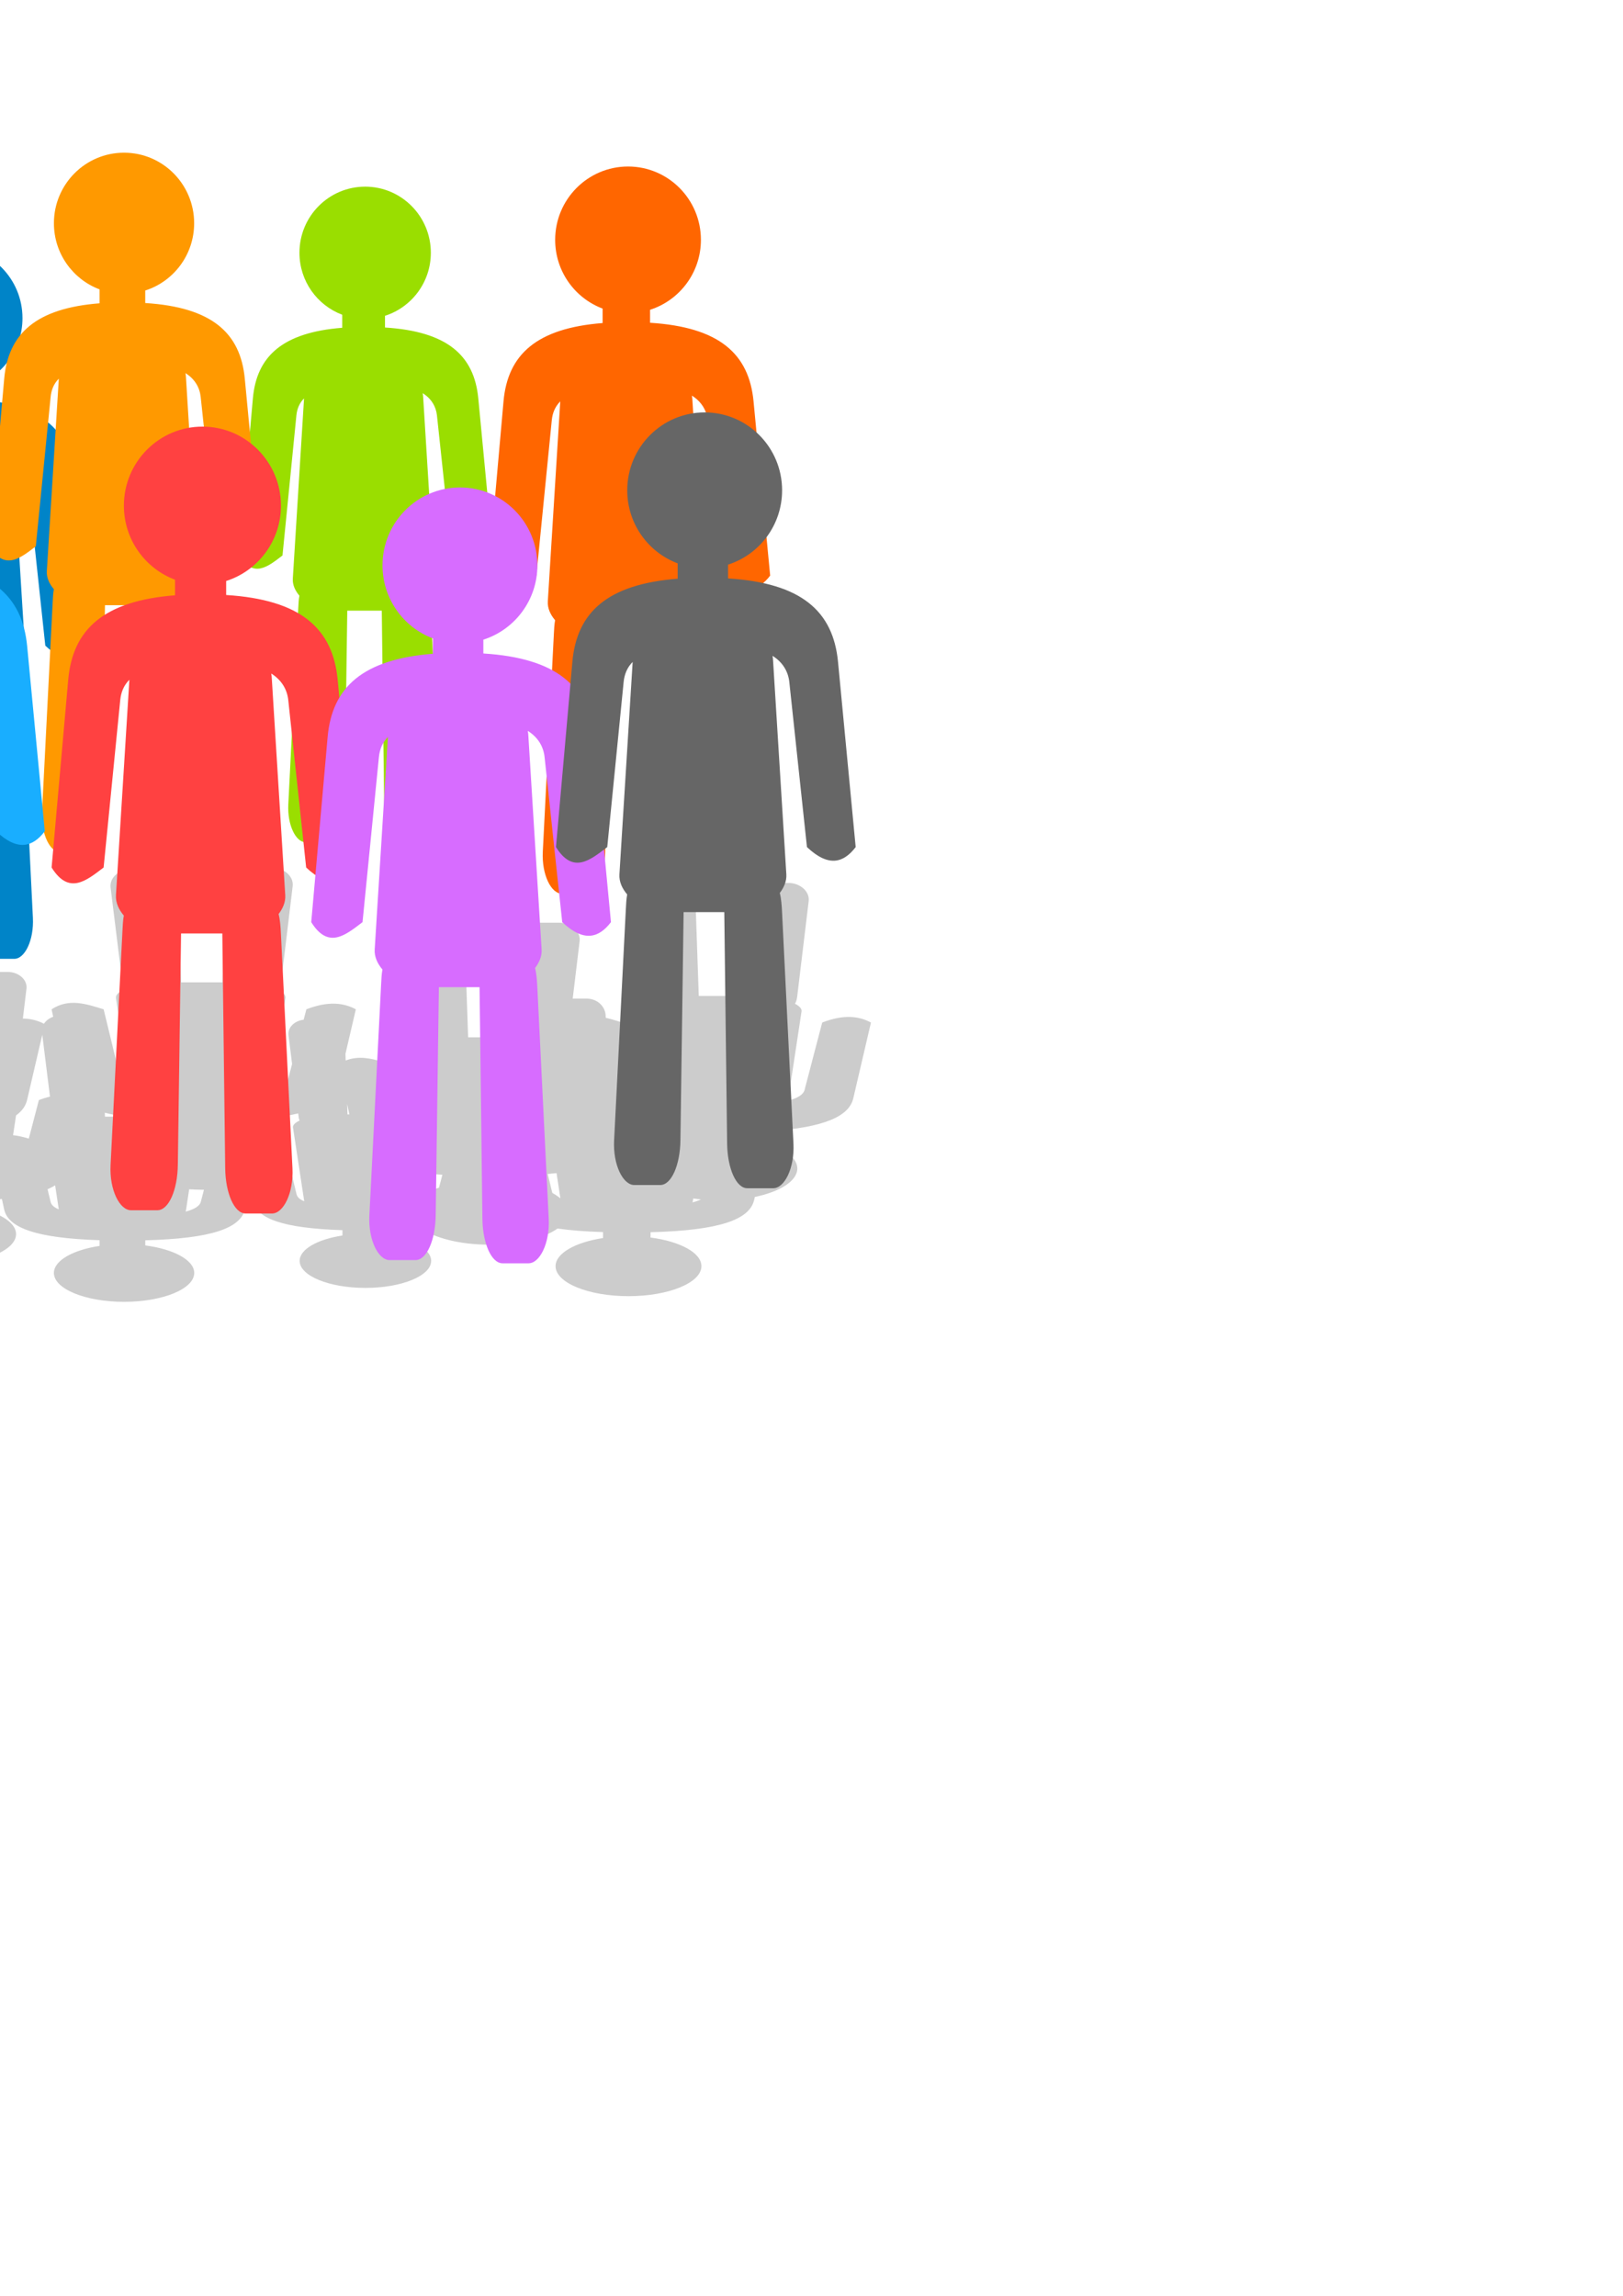 <?xml version="1.0" encoding="UTF-8" standalone="no"?>
<!-- Created with Inkscape (http://www.inkscape.org/) -->

<svg
   xmlns:dc="http://purl.org/dc/elements/1.1/"
   xmlns:cc="http://creativecommons.org/ns#"
   xmlns:rdf="http://www.w3.org/1999/02/22-rdf-syntax-ns#"
   xmlns:svg="http://www.w3.org/2000/svg"
   xmlns="http://www.w3.org/2000/svg"
   xmlns:sodipodi="http://sodipodi.sourceforge.net/DTD/sodipodi-0.dtd"
   xmlns:inkscape="http://www.inkscape.org/namespaces/inkscape"
   width="210mm"
   height="297mm"
   viewBox="0 0 210 297"
   version="1.1"
   id="svg5663"
   inkscape:version="0.92.2 (5c3e80d, 2017-08-06)"
   sodipodi:docname="Community.svg">
  <defs
     id="defs5657">
    <clipPath
       clipPathUnits="userSpaceOnUse"
       id="clipPath42-49-5">
      <path
         inkscape:connector-curvature="0"
         d="M 0,367 H 382 V 0 H 0 Z"
         id="path44-5-0" />
    </clipPath>
    <clipPath
       id="_clip1">
      <rect
         id="rect93"
         height="39"
         width="38"
         y="0"
         x="0" />
    </clipPath>
    <clipPath
       id="_clip2">
      <rect
         id="rect96"
         height="38"
         width="38"
         y="0.417"
         x="0" />
    </clipPath>
    <filter
       id="a">
      <feGaussianBlur
         id="feGaussianBlur10"
         stdDeviation="12.372" />
    </filter>
  </defs>
  <sodipodi:namedview
     id="base"
     pagecolor="#ffffff"
     bordercolor="#666666"
     borderopacity="1.0"
     inkscape:pageopacity="0.0"
     inkscape:pageshadow="2"
     inkscape:zoom="0.98994949"
     inkscape:cx="35.71341"
     inkscape:cy="583.77211"
     inkscape:document-units="mm"
     inkscape:current-layer="layer1"
     showgrid="false"
     inkscape:window-width="1914"
     inkscape:window-height="2019"
     inkscape:window-x="-10"
     inkscape:window-y="0"
     inkscape:window-maximized="0" />
  <g
     inkscape:label="Ebene 1"
     inkscape:groupmode="layer"
     id="layer1">
    <g
       style="display:inline;opacity:1"
       id="g50"
       transform="matrix(0.301,0,0,0.301,-61.26,-124.462)">
      <path
         id="path15"
         d="m 182.64,519.49 c -16.874,0 -30.558,13.763 -30.558,30.741 0,13.206 8.278,24.464 19.895,28.816 v 6.061 c -27.704,2.163 -39.816,13.206 -41.555,32.851 l -6.466,73.033 c 6.746,10.808 13.492,5.143 20.237,0 l 6.466,-65.131 c 0.291,-2.931 1.316,-5.67 3.559,-7.91 l -5.223,83.823 c -0.181,2.908 1.121,5.622 3.057,7.912 -0.336,1.806 -0.421,3.788 -0.526,5.864 l -4.629,91.151 c -0.495,9.745 3.55,17.617 7.963,17.617 h 10.243 c 4.413,0 7.827,-7.858 7.963,-17.617 l 1.255,-90.052 h 16.053 c 0,0.004 -6e-5,0.007 0,0.01 l 1.121,91.316 c 0.12,9.758 3.55,17.617 7.963,17.617 h 10.243 c 4.413,0 8.443,-7.872 7.963,-17.617 l -4.496,-91.316 c -0.136,-2.752 -0.325,-5.332 -0.896,-7.563 1.644,-2.161 2.751,-4.661 2.586,-7.323 l -5.223,-84.151 c -0.044,-0.71 -0.081,-1.406 -0.233,-2.085 4.071,2.53 6.192,6.237 6.629,10.323 l 6.963,65.131 c 8.539,8.064 14.464,6.233 19.227,0 l -6.963,-73.033 c -1.912,-20.058 -14.467,-31.149 -43.389,-32.969 v -5.447 c 12.361,-3.938 21.318,-15.572 21.318,-29.312 0,-16.979 -13.676,-30.741 -30.55,-30.741 z"
         inkscape:connector-curvature="0"
         style="fill:#0084c8" />
      <path
         id="path17"
         d="m 216.22,761.93 c -17.747,0 -31.549,15.745 -32.031,35.265 l -4.5,182.66 h -64.562 l -5.031,-180.15 c -0.547,-19.52 -14.285,-35.227 -32.031,-35.227 h -41.188 c -17.747,0 -33.99,15.735 -32,35.227 l 18.594,182.36 c 0.424,4.155 0.773,8.118 2.125,11.73 -7.787,4.581 -13.01,10.036 -12.281,15.852 l 21,167.67 c -9.019,-4.482 -13.142,-9.951 -14.312,-15.815 l -26,-130.3 c -27.125,-10.288 -54.25,-21.62 -81.375,0 l 2.531,14.166 c -6.085,2.618 -11.28,7.295 -14.438,13.229 -9.562,-5.966 -20.306,-9.693 -32.969,-9.819 l 5.625,-56.776 c 1.746,-17.643 -12.938,-31.892 -29,-31.892 h -37.25 c -5.997,0 -11.504,1.991 -16.062,5.396 l 13.562,-136.82 c 1.902,-19.22 -14.097,-34.778 -31.594,-34.778 h -40.594 c -17.497,0 -31.087,15.532 -31.562,34.778 l -3.438,138.66 c -4.416,-3.107 -9.669,-4.909 -15.375,-4.909 h -37.25 c -4.65,0 -9.193,1.21 -13.25,3.335 l -3.75,-134.58 c -0.539,-19.246 -14.097,-34.778 -31.594,-34.778 h -40.594 c -17.497,0 -33.524,15.559 -31.562,34.778 l 18.344,179.77 c 0.418,4.096 0.761,7.982 2.094,11.543 -7.677,4.517 -12.843,9.893 -12.125,15.627 l 19.5,155.86 c -2.731,0.657 -5.456,1.575 -8.188,2.811 -2.627,-2.808 -4.095,-5.832 -4.719,-8.957 l -25.625,-128.47 c -26.744,-10.143 -53.506,-21.316 -80.25,0 l 25.625,144.06 c 4.873,27.384 30.336,46.272 83.594,56.514 l 9.938,55.876 c -4.922,6.599 -7.656,13.715 -7.656,21.174 0,33.487 54.258,60.636 121.16,60.636 11.817,0 23.235,-0.857 34.031,-2.436 2.414,0.116 4.83,0.241 7.312,0.337 v 10.98 c -42.281,7.881 -72.406,28.256 -72.406,52.166 0,30.741 49.806,55.652 111.22,55.652 61.414,0 111.19,-24.91 111.19,-55.652 0,-24.878 -32.608,-45.935 -77.594,-53.066 v -9.856 c 20.766,-0.65 39.18,-1.982 55.469,-3.935 l 3.5,19.75 c 6.244,35.085 49.702,54.823 149.16,58.687 v 10.83 c -41.706,7.774 -71.406,27.869 -71.406,51.454 0,30.323 49.11,54.902 109.69,54.902 60.58,0 109.69,-24.579 109.69,-54.902 0,-24.54 -32.157,-45.32 -76.531,-52.354 v -9.744 c 103.83,-3.25 148.88,-23.052 155.75,-58.874 l 8,-41.711 4.688,26.346 c 5.851,32.875 46.592,51.357 139.78,54.977 v 10.156 c -39.079,7.284 -66.906,26.132 -66.906,48.231 0,28.413 46.019,51.417 102.78,51.417 56.761,0 102.78,-23.004 102.78,-51.417 0,-22.994 -30.14,-42.465 -71.719,-49.056 v -9.144 c 21.028,-0.658 39.484,-2.019 55.562,-4.122 21.002,18.837 61.22,31.555 107.38,31.555 v 0.037 c 45.471,2e-4 85.135,-12.388 106.38,-30.768 19.76,3.453 43.302,5.704 71.094,6.783 v 11.28 c -43.348,8.08 -74.219,28.964 -74.219,53.478 0,31.518 51.068,57.076 114.03,57.076 62.962,0 113.97,-25.558 113.97,-57.076 0,-25.506 -33.41,-47.104 -79.531,-54.415 v -10.118 c 107.92,-3.378 154.77,-23.965 161.91,-61.198 l 1.125,-5.846 c 39.384,-10.007 66.375,-30.491 66.375,-54.115 0,-19.478 -18.33,-36.802 -46.844,-47.894 l 4.438,-23.048 c 84.96,-7.301 123.33,-28.291 129.91,-62.622 l 27.625,-144.06 c -18.881,-12.293 -42.366,-15.904 -76.219,0 l -27.625,128.47 c -1.732,8.058 -10.14,15.359 -26.281,20.349 0.603,-1.338 0.763,-2.685 0.938,-4.085 l 20.687,-165.98 c 0.655,-5.25 -3.732,-10.204 -10.25,-14.466 2.263,-4.4 3.025,-9.487 3.563,-14.915 l 17.812,-180.07 c 1.902,-19.22 -14.065,-34.778 -31.562,-34.778 h -40.594 c -17.497,0 -31.119,15.532 -31.594,34.778 l -4.438,180.07 c -1.7e-4,0.01 0,0.023 0,0.037 h -63.625 l -5,-177.6 c -0.539,-19.246 -14.065,-34.778 -31.562,-34.778 h -40.594 c -17.497,0 -33.556,15.559 -31.594,34.778 l 18.375,179.77 c 0.418,4.096 0.73,7.981 2.062,11.542 -7.677,4.517 -12.812,9.893 -12.094,15.628 l 12.562,100.47 c -5.389,-3.466 -11.147,-6.268 -17.406,-8.095 l -14.219,-71.128 c -8.649,-3.281 -17.288,-6.632 -25.938,-8.994 l -0.094,-3.785 c -0.507,-18.114 -13.251,-32.679 -29.719,-32.679 h -21.812 l 10.812,-109.13 c 1.929,-19.494 -14.285,-35.227 -32.031,-35.227 h -41.188 c -17.747,0 -31.518,15.707 -32,35.227 l -4.531,182.69 h -64.531 l -5.062,-180.15 c -0.547,-19.52 -14.253,-35.227 -32,-35.227 h -41.188 c -17.747,0 -34.021,15.735 -32.031,35.227 l 14.719,144.47 h -8.406 c -14.846,0 -26.378,13.164 -26.781,29.494 l -1.312,53.403 c -19.781,-7.262 -39.563,-12.65 -59.344,-2.998 l -0.344,-12.779 16.219,-84.658 c -19.151,-12.469 -42.977,-16.131 -77.312,0 l -4.281,19.862 c -13.563,1.691 -25.202,14.157 -23.656,29.306 l 5.594,54.827 -5.656,26.308 c -1.756,8.173 -10.285,15.587 -26.656,20.649 0.612,-1.357 0.76,-2.777 0.938,-4.197 l 21,-168.3 c 0.664,-5.325 -3.795,-10.331 -10.406,-14.653 2.295,-4.463 3.049,-9.634 3.594,-15.14 l 18.094,-182.66 c 1.929,-19.494 -14.285,-35.265 -32.031,-35.265 h -41.188 z m -318.12,317.61 12.031,117.67 c -5.443,1.563 -11.198,3.708 -17.344,6.596 l -15.75,73.265 c -8.206,-2.977 -16.419,-5.516 -24.625,-6.483 l 4.688,-37.663 c 9.538,-8.387 15.121,-18.22 17.281,-29.494 l 23.719,-123.9 z m 938.47,57.263 7.125,57.113 -0.125,5.959 c -8.226,-4.325 -12.045,-9.534 -13.156,-15.103 l -1.562,-7.795 7.719,-40.174 z m -461.94,74.502 3.531,19.75 h -2.969 l -0.562,-19.75 z m -378.78,16.527 c 9.23,2.895 19.642,5.385 31.344,7.495 H -3.931 l -0.219,-7.495 z m 302.28,1.312 0.375,3.748 c 0.354,3.476 0.65,6.798 1.781,9.819 -6.514,3.833 -10.891,8.363 -10.281,13.229 l 17.562,140.31 c -7.545,-3.749 -10.99,-8.361 -11.969,-13.266 l -21.75,-108.98 c -16.279,-6.174 -32.565,-12.796 -48.844,-9.369 -11.58,-4.612 -24.845,-8.205 -39.281,-10.493 v -10.905 c 48.278,-1.511 85.165,-6.231 112.41,-14.091 z m -679.34,38.862 c 1.568,0.069 3.093,0.163 4.688,0.225 v 11.955 c -0.735,0.137 -1.459,0.269 -2.188,0.412 z m 1083.2,74.652 6,48.119 c -3.523,-3.679 -7.741,-7.152 -12.594,-10.381 -0.106,-0.385 -0.204,-0.773 -0.281,-1.162 l -6.969,-34.928 c 4.765,-0.502 9.39,-1.053 13.844,-1.649 z m -201.34,0.899 c 7.239,0.858 14.857,1.583 22.875,2.211 l -5.25,24.434 c -8.577,3.6 -16.154,7.772 -22.5,12.404 l 4.875,-39.05 z m -582.47,22.336 5.719,45.72 c -8.052,-4.001 -11.705,-8.894 -12.75,-14.128 l -4.812,-24.172 c 4.425,-2.299 8.387,-4.779 11.844,-7.42 z m 209.53,7.495 c 6.794,0.583 13.78,0.899 20.906,0.899 0.745,0 1.477,-0.031 2.219,-0.037 l -5,23.235 c -1.569,7.296 -9.197,13.919 -23.812,18.438 0.546,-1.212 0.686,-2.48 0.844,-3.748 l 4.844,-38.787 z m 787.91,17.501 c 3.91,0.715 7.914,1.323 12,1.836 -3.576,2.114 -7.998,4.016 -13.312,5.659 0.568,-1.259 0.711,-2.543 0.875,-3.86 l 0.438,-3.635 z"
         transform="matrix(0.275,0,0,0.226,249.72,614.24)"
         inkscape:connector-curvature="0"
         style="fill:#cccccc;filter:url(#a)" />
      <path
         id="path19"
         d="m 473.5,485.06 c -17.3,0 -31.33,14.11 -31.33,31.517 0,13.539 8.487,25.081 20.398,29.544 v 6.214 c -28.403,2.218 -40.821,13.54 -42.604,33.681 l -6.629,74.876 c 6.916,11.081 13.832,5.273 20.748,0 l 6.629,-66.775 c 0.298,-3.005 1.349,-5.813 3.649,-8.11 l -5.354,85.939 c -0.186,2.981 1.149,5.764 3.134,8.112 -0.345,1.851 -0.432,3.883 -0.54,6.012 l -4.746,93.453 c -0.507,9.991 3.639,18.062 8.164,18.062 h 10.502 c 4.525,0 8.025,-8.057 8.164,-18.062 l 1.286,-92.326 h 16.458 c 0,0.005 -5e-5,0.007 0,0.01 l 1.15,93.621 c 0.123,10.004 3.639,18.062 8.164,18.062 h 10.502 c 4.525,0 8.656,-8.071 8.164,-18.062 l -4.609,-93.621 c -0.139,-2.822 -0.333,-5.466 -0.919,-7.754 1.686,-2.215 2.821,-4.779 2.651,-7.508 l -5.354,-86.275 c -0.045,-0.728 -0.083,-1.442 -0.239,-2.137 4.174,2.594 6.349,6.395 6.797,10.583 l 7.139,66.775 c 8.755,8.267 14.829,6.39 19.713,0 l -7.139,-74.876 c -1.961,-20.564 -14.832,-31.935 -44.484,-33.801 v -5.585 c 12.673,-4.038 21.856,-15.965 21.856,-30.052 0,-17.407 -14.021,-31.517 -31.322,-31.517 z"
         inkscape:connector-curvature="0"
         style="fill:#ff6600" />
      <path
         id="path21"
         d="m 360.49,493.72 c -15.596,0 -28.244,12.72 -28.244,28.413 0,12.206 7.651,22.611 18.389,26.634 v 5.602 c -25.606,2 -36.8,12.206 -38.408,30.363 l -5.976,67.502 c 6.235,9.989 12.47,4.754 18.705,0 l 5.976,-60.198 c 0.269,-2.709 1.217,-5.24 3.29,-7.311 l -4.827,77.475 c -0.167,2.687 1.036,5.196 2.826,7.313 -0.311,1.669 -0.389,3.501 -0.487,5.42 l -4.279,84.249 c -0.457,9.006 3.281,16.283 7.36,16.283 h 9.467 c 4.079,0 7.234,-7.264 7.36,-16.283 l 1.16,-83.233 h 14.837 c 0,0.004 -6e-5,0.007 0,0.008 l 1.036,84.4 c 0.111,9.019 3.281,16.283 7.36,16.283 h 9.467 c 4.079,0 7.804,-7.276 7.36,-16.283 l -4.155,-84.4 c -0.125,-2.544 -0.301,-4.928 -0.828,-6.99 1.52,-1.997 2.543,-4.308 2.39,-6.768 l -4.827,-77.778 c -0.041,-0.656 -0.075,-1.3 -0.215,-1.927 3.763,2.339 5.723,5.765 6.127,9.541 l 6.436,60.198 c 7.892,7.453 13.369,5.761 17.771,0 l -6.436,-67.502 c -1.768,-18.539 -13.371,-28.79 -40.103,-30.472 v -5.035 c 11.425,-3.64 19.703,-14.393 19.703,-27.092 0,-15.693 -12.64,-28.413 -28.237,-28.413 z"
         inkscape:connector-curvature="0"
         style="fill:#9ade00" />
      <path
         id="path23"
         d="m 256.84,479.12 c -16.645,0 -30.143,13.576 -30.143,30.324 0,13.026 8.165,24.131 19.625,28.425 v 5.978 c -27.327,2.134 -39.274,13.027 -40.99,32.405 l -6.378,72.04 c 6.654,10.661 13.308,5.073 19.962,0 l 6.378,-64.246 c 0.287,-2.891 1.298,-5.593 3.511,-7.803 l -5.152,82.683 c -0.179,2.868 1.105,5.546 3.016,7.805 -0.332,1.781 -0.415,3.736 -0.519,5.785 l -4.566,89.913 c -0.488,9.612 3.502,17.378 7.855,17.378 h 10.104 c 4.354,0 7.721,-7.752 7.855,-17.378 l 1.238,-88.829 h 15.835 c 0,0.004 -4e-5,0.007 0,0.01 l 1.106,90.075 c 0.118,9.625 3.502,17.377 7.855,17.377 h 10.104 c 4.354,0 8.328,-7.765 7.855,-17.377 l -4.435,-90.074 c -0.134,-2.715 -0.321,-5.259 -0.884,-7.46 1.622,-2.131 2.714,-4.598 2.551,-7.223 l -5.152,-83.007 c -0.043,-0.7 -0.08,-1.387 -0.23,-2.056 4.016,2.496 6.108,6.152 6.539,10.182 l 6.869,64.246 c 8.423,7.954 14.268,6.148 18.966,0 l -6.869,-72.04 c -1.887,-19.785 -14.27,-30.726 -42.799,-32.521 v -5.373 c 12.193,-3.885 21.028,-15.36 21.028,-28.914 0,-16.748 -13.49,-30.324 -30.135,-30.324 z"
         inkscape:connector-curvature="0"
         style="fill:#ff9900" />
      <path
         id="path25"
         d="m 290.54,596.85 c -18.644,0 -33.762,15.206 -33.762,33.965 0,14.59 9.146,27.029 21.982,31.838 v 6.696 c -30.609,2.39 -43.991,14.591 -45.912,36.296 l -7.144,80.691 c 7.453,11.941 14.906,5.682 22.359,0 l 7.144,-71.961 c 0.322,-3.239 1.454,-6.264 3.933,-8.74 l -5.77,92.613 c -0.2,3.213 1.238,6.212 3.378,8.742 -0.371,1.995 -0.465,4.185 -0.582,6.479 l -5.114,100.71 c -0.547,10.766 3.922,19.464 8.798,19.464 h 11.317 c 4.876,0 8.648,-8.683 8.798,-19.464 l 1.386,-99.496 h 17.736 c 0,0.005 -4e-5,0.007 0,0.011 l 1.239,100.89 c 0.132,10.781 3.922,19.464 8.798,19.464 h 11.317 c 4.876,0 9.328,-8.697 8.798,-19.464 l -4.967,-100.89 c -0.15,-3.041 -0.359,-5.891 -0.99,-8.356 1.817,-2.387 3.04,-5.15 2.857,-8.091 l -5.77,-92.975 c -0.049,-0.784 -0.089,-1.554 -0.258,-2.303 4.498,2.796 6.842,6.891 7.324,11.405 l 7.694,71.961 c 9.434,8.909 15.981,6.886 21.243,0 l -7.694,-80.691 c -2.113,-22.161 -15.984,-34.416 -47.939,-36.426 v -6.018 c 13.657,-4.351 23.553,-17.205 23.553,-32.386 0,-18.759 -15.11,-33.965 -33.754,-33.965 z"
         inkscape:connector-curvature="0"
         style="fill:#ff4141" />
      <path
         id="path27"
         d="m 401.24,623 c -18.382,0 -33.288,14.992 -33.288,33.487 0,14.385 9.017,26.649 21.673,31.39 v 6.602 c -30.178,2.357 -43.372,14.386 -45.267,35.786 l -7.044,79.557 c 7.348,11.773 14.697,5.602 22.045,0 l 7.044,-70.949 c 0.317,-3.193 1.434,-6.176 3.877,-8.617 l -5.689,91.31 c -0.197,3.167 1.221,6.125 3.33,8.619 -0.366,1.967 -0.459,4.126 -0.573,6.388 l -5.043,99.294 c -0.539,10.615 3.867,19.191 8.675,19.191 h 11.158 c 4.808,0 8.527,-8.561 8.675,-19.191 l 1.367,-98.097 h 17.487 c 0,0.004 -5e-5,0.007 0,0.011 l 1.222,99.473 c 0.131,10.63 3.867,19.191 8.675,19.191 h 11.158 c 4.808,0 9.197,-8.575 8.675,-19.191 l -4.897,-99.473 c -0.148,-2.998 -0.354,-5.808 -0.976,-8.238 1.791,-2.353 2.997,-5.077 2.817,-7.977 l -5.689,-91.668 c -0.048,-0.773 -0.088,-1.532 -0.254,-2.271 4.435,2.756 6.746,6.794 7.221,11.245 l 7.585,70.949 c 9.302,8.784 15.756,6.79 20.944,0 l -7.585,-79.556 c -2.083,-21.849 -15.759,-33.932 -47.265,-35.914 v -5.934 c 13.465,-4.29 23.222,-16.963 23.222,-31.931 0,-18.495 -14.898,-33.487 -33.279,-33.487 z"
         inkscape:connector-curvature="0"
         style="fill:#d76cff" />
      <path
         id="path29"
         d="m 157.87,583.94 c -18.382,0 -33.288,14.992 -33.288,33.487 0,14.385 9.017,26.649 21.673,31.39 v 6.602 c -30.178,2.357 -43.372,14.386 -45.267,35.786 l -7.044,79.557 c 7.348,11.773 14.697,5.602 22.045,0 l 7.044,-70.949 c 0.317,-3.193 1.434,-6.176 3.877,-8.617 l -5.689,91.31 c -0.197,3.167 1.221,6.125 3.33,8.619 -0.366,1.967 -0.459,4.126 -0.573,6.388 l -5.043,99.294 c -0.539,10.615 3.867,19.191 8.675,19.191 h 11.158 c 4.808,0 8.527,-8.561 8.675,-19.191 l 1.367,-98.097 h 17.487 c 0,0.004 -4e-5,0.007 0,0.011 l 1.222,99.473 c 0.131,10.63 3.867,19.191 8.675,19.191 h 11.158 c 4.808,0 9.197,-8.575 8.675,-19.191 l -4.897,-99.473 c -0.148,-2.998 -0.354,-5.808 -0.976,-8.238 1.791,-2.353 2.997,-5.077 2.817,-7.977 l -5.689,-91.668 c -0.048,-0.773 -0.088,-1.532 -0.254,-2.271 4.435,2.756 6.746,6.794 7.221,11.245 l 7.585,70.949 c 9.302,8.784 15.756,6.79 20.944,0 l -7.585,-79.556 c -2.083,-21.849 -15.759,-33.932 -47.265,-35.914 v -5.934 c 13.465,-4.29 23.222,-16.963 23.222,-31.931 0,-18.495 -14.898,-33.487 -33.279,-33.487 z"
         inkscape:connector-curvature="0"
         style="fill:#19aeff" />
      <path
         id="path31"
         d="m 506.44,590.74 c -18.382,0 -33.288,14.992 -33.288,33.487 0,14.385 9.017,26.649 21.673,31.39 v 6.602 c -30.178,2.357 -43.372,14.386 -45.267,35.786 l -7.044,79.557 c 7.348,11.773 14.697,5.602 22.045,0 l 7.044,-70.949 c 0.317,-3.193 1.434,-6.176 3.877,-8.617 l -5.689,91.31 c -0.197,3.167 1.221,6.125 3.33,8.619 -0.366,1.967 -0.459,4.126 -0.573,6.388 l -5.043,99.294 c -0.539,10.615 3.867,19.191 8.675,19.191 h 11.158 c 4.808,0 8.527,-8.561 8.675,-19.191 l 1.367,-98.097 h 17.487 c 0,0.004 -5e-5,0.007 0,0.011 l 1.222,99.473 c 0.131,10.63 3.867,19.191 8.675,19.191 h 11.158 c 4.808,0 9.197,-8.575 8.675,-19.191 l -4.897,-99.473 c -0.148,-2.998 -0.354,-5.808 -0.976,-8.238 1.791,-2.353 2.997,-5.077 2.817,-7.977 l -5.689,-91.668 c -0.048,-0.773 -0.088,-1.532 -0.254,-2.271 4.435,2.756 6.746,6.794 7.221,11.245 l 7.585,70.949 c 9.302,8.784 15.756,6.79 20.944,0 l -7.585,-79.556 c -2.083,-21.849 -15.759,-33.932 -47.265,-35.914 v -5.934 c 13.465,-4.29 23.222,-16.963 23.222,-31.931 0,-18.495 -14.898,-33.487 -33.279,-33.487 z"
         inkscape:connector-curvature="0"
         style="fill:#666666" />
    </g>
  </g>
</svg>
